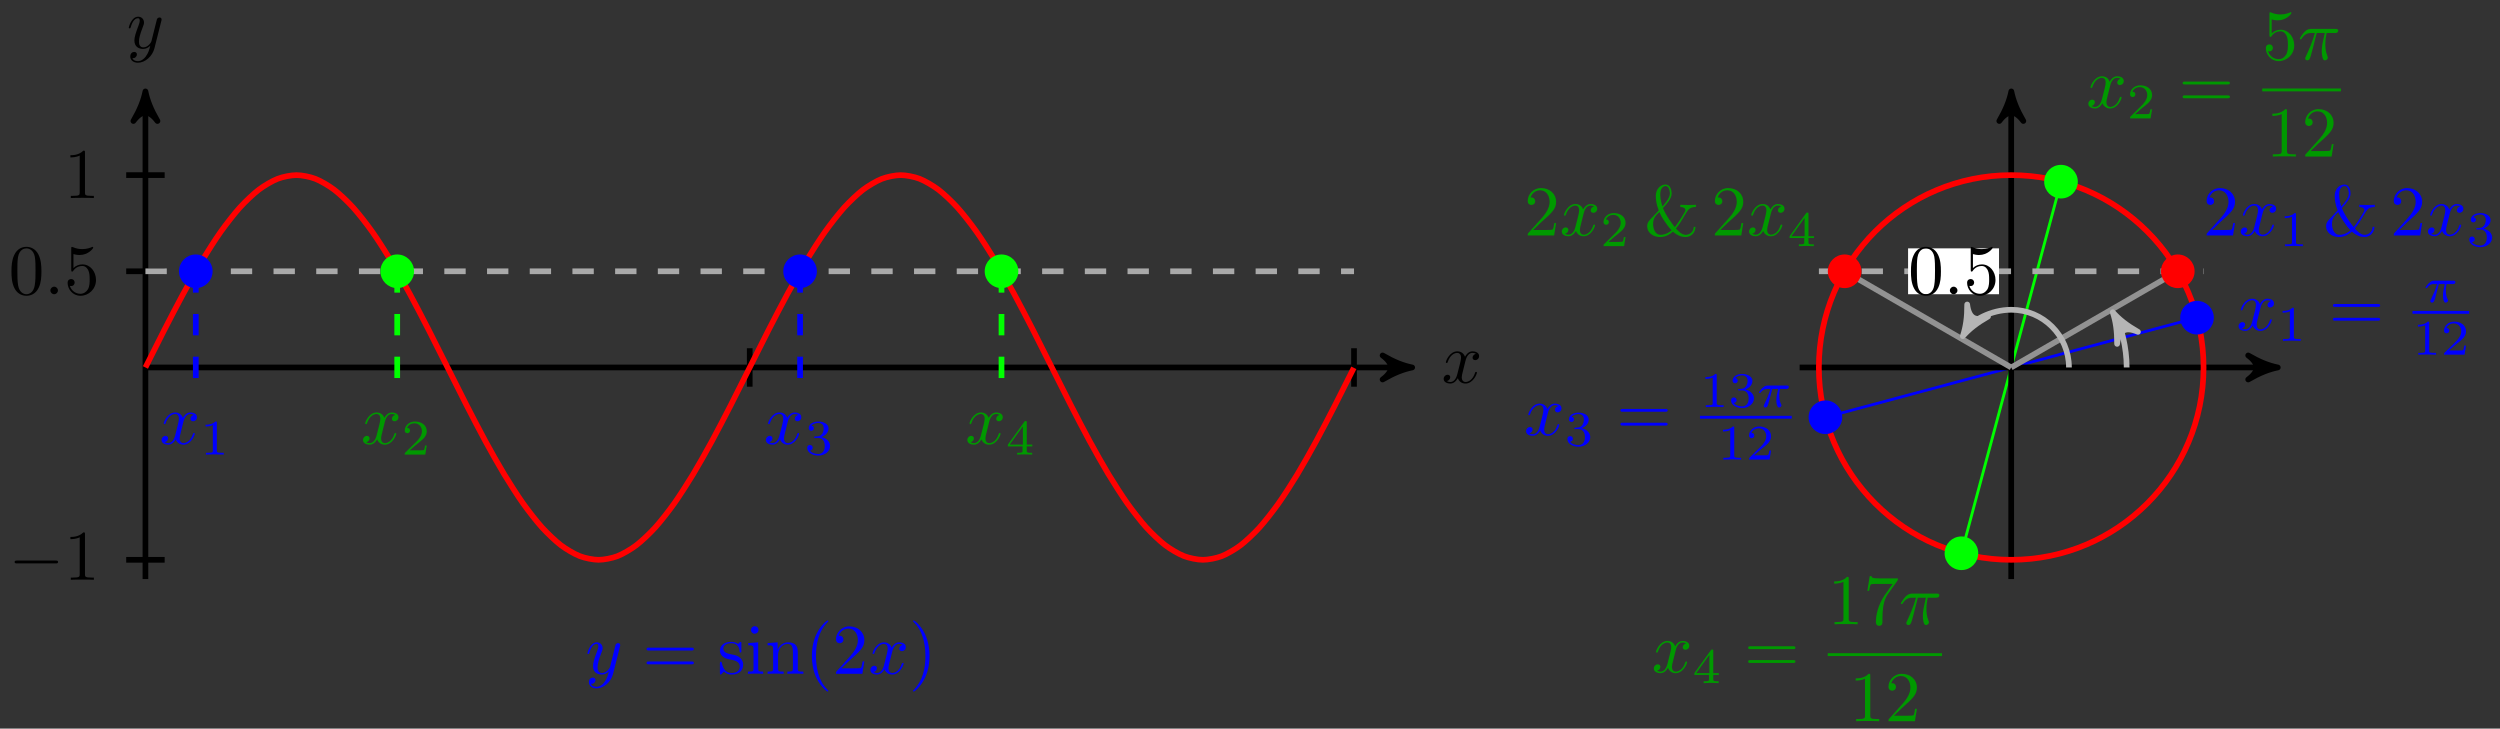 <svg xmlns="http://www.w3.org/2000/svg" xmlns:xlink="http://www.w3.org/1999/xlink" version="1.1" width="350" height="102" viewBox="0 0 350 102">
<rect x="0" y="0" width="350" height="102" fill="#333333" stroke="none"/>
<defs>
<path id="font_1_3" d="M.334 .302C.34 .328 .363 .42 .433 .42 .438 .42 .462 .42 .483 .407 .455 .402 .435 .377 .435 .353 .435 .337 .446 .318 .473 .318 .495 .318 .527 .336 .527 .376 .527 .428 .468 .442 .434 .442 .376 .442 .341 .389 .329 .366 .304 .432 .25 .442 .221 .442 .117 .442 .06 .313 .06 .288 .06 .278 .07 .278 .072 .278 .08 .278 .083 .28 .085 .289 .119 .395 .185 .42 .219 .42 .238 .42 .273 .411 .273 .353 .273 .322 .256 .255 .219 .115 .203 .053 .168 .011 .124 .011 .118 .011 .095 .011 .074 .024 .099 .029 .121 .05 .121 .078 .121 .105 .099 .113 .084 .113 .054 .113 .029 .087 .029 .055 .029 .009 .079-.011 .123-.011 .189-.011 .225 .059 .228 .065 .24 .028 .276-.011 .336-.011 .439-.011 .496 .118 .496 .143 .496 .153 .487 .153 .484 .153 .475 .153 .473 .149 .471 .142 .438 .035 .37 .011 .338 .011 .299 .011 .283 .043 .283 .077 .283 .099 .289 .121 .3 .165L.334 .302Z"/>
<path id="font_1_4" d="M.486 .381C.49 .395 .49 .397 .49 .404 .49 .422 .476 .431 .461 .431 .451 .431 .435 .425 .426 .41 .424 .405 .416 .374 .412 .356 .405 .33 .398 .303 .392 .276L.347 .096C.343 .081 .3 .011 .234 .011 .183 .011 .172 .055 .172 .092 .172 .138 .189 .2 .223 .288 .239 .329 .243 .34 .243 .36 .243 .405 .211 .442 .161 .442 .066 .442 .029 .297 .029 .288 .029 .278 .039 .278 .041 .278 .051 .278 .052 .28 .057 .296 .084 .39 .124 .42 .158 .42 .166 .42 .183 .42 .183 .388 .183 .363 .173 .337 .166 .318 .126 .212 .108 .155 .108 .108 .108 .019 .171-.011 .23-.011 .269-.011 .303 .006 .331 .034 .318-.018 .306-.067 .266-.12 .24-.154 .202-.183 .156-.183 .142-.183 .097-.18 .08-.141 .096-.141 .109-.141 .123-.129 .133-.12 .143-.107 .143-.088 .143-.057 .116-.053 .106-.053 .083-.053 .05-.069 .05-.118 .05-.168 .094-.205 .156-.205 .259-.205 .362-.114 .39-.001L.486 .381Z"/>
<path id="font_2_1" d="M.659 .23C.676 .23 .694 .23 .694 .25 .694 .27 .676 .27 .659 .27H.118C.101 .27 .083 .27 .083 .25 .083 .23 .101 .23 .118 .23H.659Z"/>
<path id="font_3_5" d="M.294 .64C.294 .664 .294 .666 .271 .666 .209 .602 .121 .602 .089 .602V.571C.109 .571 .168 .571 .22 .597V.079C.22 .043 .217 .031 .127 .031H.095V0C.13 .003 .217 .003 .257 .003 .297 .003 .384 .003 .419 0V.031H.387C.297 .031 .294 .042 .294 .079V.64Z"/>
<path id="font_3_4" d="M.46 .32C.46 .4 .455 .48 .42 .554 .374 .65 .292 .666 .25 .666 .19 .666 .117 .64 .076 .547 .044 .478 .039 .4 .039 .32 .039 .245 .043 .155 .084 .079 .127-.002 .2-.022 .249-.022 .303-.022 .379-.001 .423 .094 .455 .163 .46 .241 .46 .32M.249-0C.21-0 .151 .025 .133 .121 .122 .181 .122 .273 .122 .332 .122 .396 .122 .462 .13 .516 .149 .635 .224 .644 .249 .644 .282 .644 .348 .626 .367 .527 .377 .471 .377 .395 .377 .332 .377 .257 .377 .189 .366 .125 .351 .03 .294-0 .249-0Z"/>
<path id="font_1_2" d="M.192 .053C.192 .082 .168 .106 .139 .106 .11 .106 .086 .082 .086 .053 .086 .024 .11 0 .139 0 .168 0 .192 .024 .192 .053Z"/>
<path id="font_3_7" d="M.449 .2C.449 .319 .367 .419 .259 .419 .211 .419 .168 .403 .132 .368V.564C.152 .558 .185 .551 .217 .551 .34 .551 .41 .642 .41 .655 .41 .661 .407 .666 .4 .666 .399 .666 .397 .666 .392 .663 .372 .654 .323 .634 .256 .634 .216 .634 .17 .641 .123 .662 .115 .665 .113 .665 .111 .665 .101 .665 .101 .657 .101 .641V.344C.101 .326 .101 .318 .115 .318 .122 .318 .124 .321 .128 .327 .139 .343 .176 .397 .257 .397 .309 .397 .334 .351 .342 .333 .358 .296 .36 .257 .36 .207 .36 .172 .36 .112 .336 .07 .312 .031 .275 .006 .229 .006 .156 .006 .099 .058 .082 .117 .085 .116 .088 .115 .099 .115 .132 .115 .149 .14 .149 .164 .149 .188 .132 .213 .099 .213 .085 .213 .05 .206 .05 .16 .05 .074 .119-.022 .231-.022 .347-.022 .449 .073 .449 .2Z"/>
<path id="font_4_1" d="M.335 .636C.335 .663 .333 .664 .305 .664 .241 .601 .15 .6 .109 .6V.564C.133 .564 .199 .564 .254 .592V.082C.254 .049 .254 .036 .154 .036H.116V0C.134 .001 .257 .004 .294 .004 .325 .004 .451 .001 .473 0V.036H.435C.335 .036 .335 .049 .335 .082V.636Z"/>
<path id="font_4_2" d="M.505 .182H.471C.468 .16 .458 .101 .445 .091 .437 .085 .36 .085 .346 .085H.162C.267 .178 .302 .206 .362 .253 .436 .312 .505 .374 .505 .469 .505 .59 .399 .664 .271 .664 .147 .664 .063 .577 .063 .485 .063 .434 .106 .429 .116 .429 .14 .429 .169 .446 .169 .482 .169 .5 .162 .535 .11 .535 .141 .606 .209 .628 .256 .628 .356 .628 .408 .55 .408 .469 .408 .382 .346 .313 .314 .277L.073 .039C.063 .03 .063 .028 .063 0H.475L.505 .182Z"/>
<path id="font_4_3" d="M.273 .334C.351 .334 .407 .28 .407 .173 .407 .049 .335 .012 .277 .012 .237 .012 .149 .023 .107 .082 .154 .084 .165 .117 .165 .138 .165 .17 .141 .193 .11 .193 .082 .193 .054 .176 .054 .135 .054 .041 .158-.02 .279-.02 .418-.02 .514 .073 .514 .173 .514 .251 .45 .329 .34 .352 .445 .39 .483 .465 .483 .526 .483 .605 .392 .664 .281 .664 .17 .664 .085 .61 .085 .53 .085 .496 .107 .477 .137 .477 .168 .477 .188 .5 .188 .528 .188 .557 .168 .578 .137 .58 .172 .624 .241 .635 .278 .635 .323 .635 .386 .613 .386 .526 .386 .484 .372 .438 .346 .407 .313 .369 .285 .367 .235 .364 .21 .362 .208 .362 .203 .361 .201 .361 .193 .359 .193 .348 .193 .334 .202 .334 .219 .334H.273Z"/>
<path id="font_4_4" d="M.529 .164V.2H.418V.646C.418 .667 .418 .674 .396 .674 .384 .674 .38 .674 .37 .66L.039 .2V.164H.333V.082C.333 .048 .333 .036 .252 .036H.225V0C.275 .002 .339 .004 .375 .004 .412 .004 .476 .002 .526 0V.036H.499C.418 .036 .418 .048 .418 .082V.164H.529M.34 .566V.2H.076L.34 .566Z"/>
<path id="font_3_9" d="M.687 .327C.702 .327 .721 .327 .721 .347 .721 .367 .702 .367 .688 .367H.089C.075 .367 .056 .367 .056 .347 .056 .327 .075 .327 .09 .327H.687M.688 .133C.702 .133 .721 .133 .721 .153 .721 .173 .702 .173 .687 .173H.09C.075 .173 .056 .173 .056 .153 .056 .133 .075 .133 .089 .133H.688Z"/>
<path id="font_3_12" d="M.208 .194C.23 .19 .312 .174 .312 .102 .312 .051 .277 .011 .199 .011 .115 .011 .079 .068 .06 .153 .057 .166 .056 .17 .046 .17 .033 .17 .033 .163 .033 .145V.013C.033-.004 .033-.011 .044-.011 .049-.011 .05-.01 .069 .009 .071 .011 .071 .013 .089 .032 .133-.01 .178-.011 .199-.011 .314-.011 .36 .056 .36 .128 .36 .181 .33 .211 .318 .223 .285 .255 .246 .263 .204 .271 .148 .282 .081 .295 .081 .353 .081 .388 .107 .429 .193 .429 .303 .429 .308 .339 .31 .308 .311 .299 .32 .299 .322 .299 .335 .299 .335 .304 .335 .323V.424C.335 .441 .335 .448 .324 .448 .319 .448 .317 .448 .304 .436 .301 .432 .291 .423 .287 .42 .249 .448 .208 .448 .193 .448 .071 .448 .033 .381 .033 .325 .033 .29 .049 .262 .076 .24 .108 .214 .136 .208 .208 .194Z"/>
<path id="font_3_10" d="M.177 .442 .037 .431V.4C.102 .4 .111 .394 .111 .345V.076C.111 .031 .1 .031 .033 .031V0C.065 .001 .119 .003 .143 .003 .178 .003 .213 .001 .247 0V.031C.181 .031 .177 .036 .177 .075V.442M.181 .616C.181 .648 .156 .669 .128 .669 .097 .669 .075 .642 .075 .616 .075 .589 .097 .563 .128 .563 .156 .563 .181 .584 .181 .616Z"/>
<path id="font_3_11" d="M.11 .344V.076C.11 .031 .099 .031 .032 .031V0C.067 .001 .118 .003 .145 .003 .171 .003 .223 .001 .257 0V.031C.19 .031 .179 .031 .179 .076V.26C.179 .364 .25 .42 .314 .42 .377 .42 .388 .366 .388 .309V.076C.388 .031 .377 .031 .31 .031V0C.345 .001 .396 .003 .423 .003 .449 .003 .501 .001 .535 0V.031C.483 .031 .458 .031 .457 .061V.252C.457 .338 .457 .369 .426 .405 .412 .422 .379 .442 .321 .442 .248 .442 .201 .399 .173 .337V.442L.032 .431V.4C.102 .4 .11 .393 .11 .344Z"/>
<path id="font_3_2" d="M.331-.24C.331-.237 .331-.235 .314-.218 .189-.092 .157 .097 .157 .25 .157 .424 .195 .598 .318 .723 .331 .735 .331 .737 .331 .74 .331 .747 .327 .75 .321 .75 .311 .75 .221 .682 .162 .555 .111 .445 .099 .334 .099 .25 .099 .172 .11 .051 .165-.062 .225-.185 .311-.25 .321-.25 .327-.25 .331-.247 .331-.24Z"/>
<path id="font_3_6" d="M.127 .077 .233 .18C.389 .318 .449 .372 .449 .472 .449 .586 .359 .666 .237 .666 .124 .666 .05 .574 .05 .485 .05 .429 .1 .429 .103 .429 .12 .429 .155 .441 .155 .482 .155 .508 .137 .534 .102 .534 .094 .534 .092 .534 .089 .533 .112 .598 .166 .635 .224 .635 .315 .635 .358 .554 .358 .472 .358 .392 .308 .313 .253 .251L.061 .037C.05 .026 .05 .024 .05 0H.421L.449 .174H.424C.419 .144 .412 .1 .402 .085 .395 .077 .329 .077 .307 .077H.127Z"/>
<path id="font_3_3" d="M.289 .25C.289 .328 .278 .449 .223 .562 .163 .685 .077 .75 .067 .75 .061 .75 .057 .746 .057 .74 .057 .737 .057 .735 .076 .717 .174 .618 .231 .459 .231 .25 .231 .079 .194-.097 .07-.223 .057-.235 .057-.237 .057-.24 .057-.246 .061-.25 .067-.25 .077-.25 .167-.182 .226-.055 .277 .055 .289 .166 .289 .25Z"/>
<path id="font_5_1" d="M.311 .363H.43C.415 .303 .393 .212 .393 .133 .393 .093 .398 .066 .404 .044 .42-.006 .433-.01 .449-.01 .472-.01 .496 .011 .496 .035 .496 .043 .494 .047 .488 .057 .469 .094 .451 .151 .451 .233 .451 .252 .451 .292 .465 .363H.59C.608 .363 .616 .363 .627 .371 .641 .381 .644 .397 .644 .402 .644 .431 .618 .431 .601 .431H.224C.183 .431 .155 .422 .11 .38 .084 .357 .045 .303 .045 .294 .045 .282 .058 .282 .062 .282 .073 .282 .074 .284 .08 .293 .131 .363 .193 .363 .215 .363H.276C.245 .253 .191 .135 .161 .075 .155 .062 .145 .041 .142 .037 .141 .033 .139 .029 .139 .022 .139 .006 .151-.01 .174-.01 .214-.01 .225 .035 .249 .125L.311 .363Z"/>
<path id="font_1_1" d="M.265 .373H.378C.345 .225 .336 .182 .336 .115 .336 .1 .336 .073 .344 .039 .354-.005 .365-.011 .38-.011 .4-.011 .421 .007 .421 .027 .421 .033 .421 .035 .415 .049 .386 .121 .386 .186 .386 .214 .386 .267 .393 .321 .404 .373H.518C.531 .373 .567 .373 .567 .407 .567 .431 .546 .431 .527 .431H.192C.17 .431 .132 .431 .088 .384 .053 .345 .027 .299 .027 .294 .027 .293 .027 .284 .039 .284 .047 .284 .049 .288 .055 .296 .104 .373 .162 .373 .182 .373H.239C.207 .252 .153 .131 .111 .04 .103 .025 .103 .023 .103 .016 .103-.003 .119-.011 .132-.011 .162-.011 .17 .017 .182 .054 .196 .1 .196 .102 .209 .152L.265 .373Z"/>
<path id="font_3_8" d="M.476 .609C.485 .621 .485 .623 .485 .644H.242C.12 .644 .118 .657 .114 .676H.089L.056 .47H.081C.084 .486 .093 .549 .106 .561 .113 .567 .191 .567 .204 .567H.411C.4 .551 .321 .442 .299 .409 .209 .274 .176 .135 .176 .033 .176 .023 .176-.022 .222-.022 .268-.022 .268 .023 .268 .033V.084C.268 .139 .271 .194 .279 .248 .283 .271 .297 .357 .341 .419L.476 .609Z"/>
<path id="font_3_1" d="M.696 .121C.693 .042 .629 .009 .584 .009 .53 .009 .478 .06 .446 .098 .492 .151 .532 .219 .578 .298 .617 .364 .638 .399 .727 .4V.431C.69 .429 .636 .428 .63 .428 .619 .428 .535 .429 .508 .431V.4C.554 .4 .579 .381 .579 .356 .579 .346 .574 .339 .573 .336 .518 .239 .473 .171 .43 .118 .417 .133 .308 .27 .264 .385 .318 .445 .386 .521 .386 .587 .386 .633 .37 .716 .299 .716 .237 .716 .163 .661 .163 .555 .163 .513 .169 .441 .204 .352L.113 .255C.068 .209 .042 .182 .042 .128 .042 .041 .124-.022 .223-.022 .308-.022 .367 .021 .404 .054 .473-.006 .532-.022 .58-.022 .656-.022 .719 .035 .721 .121H.696M.256 .409C.229 .489 .226 .547 .226 .578 .226 .662 .266 .694 .301 .694 .361 .694 .361 .59 .361 .588 .361 .522 .28 .435 .256 .409M.213 .329C.235 .282 .25 .252 .293 .19 .312 .162 .348 .11 .385 .073 .321 .016 .259 .009 .231 .009 .148 .009 .125 .106 .125 .16 .125 .241 .159 .277 .213 .329Z"/>
</defs>
<path transform="matrix(1,0,0,-1,20.36,51.445)" stroke-width=".797" stroke-linecap="butt" stroke-miterlimit="10" stroke-linejoin="miter" fill="none" stroke="#000000" d="M0 0H176.299"/>
<path transform="matrix(1,0,0,-1,196.67,51.445)" d="M1.036 0C-.259 .259-1.554 .777-3.108 1.684-1.554 .518-1.554-.518-3.108-1.684-1.554-.777-.259-.259 1.036 0Z"/>
<path transform="matrix(1,0,0,-1,196.67,51.445)" stroke-width=".797" stroke-linecap="butt" stroke-linejoin="round" fill="none" stroke="#000000" d="M1.036 0C-.259 .259-1.554 .777-3.108 1.684-1.554 .518-1.554-.518-3.108-1.684-1.554-.777-.259-.259 1.036 0Z"/>
<use data-text="x" xlink:href="#font_1_3" transform="matrix(9.963,0,0,-9.963,201.824,53.59)"/>
<path transform="matrix(1,0,0,-1,20.36,51.445)" stroke-width=".797" stroke-linecap="butt" stroke-miterlimit="10" stroke-linejoin="miter" fill="none" stroke="#000000" d="M0-29.622V37.613"/>
<path transform="matrix(0,-1,-1,-0,20.36,13.832)" d="M1.036 0C-.259 .259-1.554 .777-3.108 1.684-1.554 .518-1.554-.518-3.108-1.684-1.554-.777-.259-.259 1.036 0Z"/>
<path transform="matrix(0,-1,-1,-0,20.36,13.832)" stroke-width=".797" stroke-linecap="butt" stroke-linejoin="round" fill="none" stroke="#000000" d="M1.036 0C-.259 .259-1.554 .777-3.108 1.684-1.554 .518-1.554-.518-3.108-1.684-1.554-.777-.259-.259 1.036 0Z"/>
<use data-text="y" xlink:href="#font_1_4" transform="matrix(9.963,0,0,-9.963,17.739,6.741)"/>
<path transform="matrix(1,0,0,-1,20.36,51.445)" stroke-width=".797" stroke-linecap="butt" stroke-miterlimit="10" stroke-linejoin="miter" fill="none" stroke="#000000" d="M2.693-26.929H-2.693"/>
<use data-text="&#x2212;" xlink:href="#font_2_1" transform="matrix(9.963,0,0,-9.963,1.217,81.169)"/>
<use data-text="1" xlink:href="#font_3_5" transform="matrix(9.963,0,0,-9.963,8.967,81.169)"/>
<path transform="matrix(1,0,0,-1,20.36,51.445)" stroke-width=".797" stroke-linecap="butt" stroke-miterlimit="10" stroke-linejoin="miter" fill="none" stroke="#000000" d="M2.693 13.465H-2.693"/>
<use data-text="0" xlink:href="#font_3_4" transform="matrix(9.963,0,0,-9.963,1.217,41.191)"/>
<use data-text="." xlink:href="#font_1_2" transform="matrix(9.963,0,0,-9.963,6.198,41.191)"/>
<use data-text="5" xlink:href="#font_3_7" transform="matrix(9.963,0,0,-9.963,8.967,41.191)"/>
<path transform="matrix(1,0,0,-1,20.36,51.445)" stroke-width=".797" stroke-linecap="butt" stroke-miterlimit="10" stroke-linejoin="miter" fill="none" stroke="#000000" d="M2.693 26.929H-2.693"/>
<use data-text="1" xlink:href="#font_3_5" transform="matrix(9.963,0,0,-9.963,8.967,27.726)"/>
<path transform="matrix(1,0,0,-1,20.36,51.445)" stroke-width=".797" stroke-linecap="butt" stroke-dasharray="2.989,2.989" stroke-miterlimit="10" stroke-linejoin="miter" fill="none" stroke="#0000ff" d="M7.05 13.465V-2.693"/>
<use data-text="x" xlink:href="#font_1_3" transform="matrix(9.963,0,0,-9.963,22.328,62.147)" fill="#0000ff"/>
<use data-text="1" xlink:href="#font_4_1" transform="matrix(6.974,0,0,-6.974,28.023,63.642)" fill="#0000ff"/>
<path transform="matrix(1,0,0,-1,20.36,51.445)" stroke-width=".797" stroke-linecap="butt" stroke-dasharray="2.989,2.989" stroke-miterlimit="10" stroke-linejoin="miter" fill="none" stroke="#00ff00" d="M35.25 13.465V-2.693"/>
<use data-text="x" xlink:href="#font_1_3" transform="matrix(9.963,0,0,-9.963,50.531,62.147)" fill="#009900"/>
<use data-text="2" xlink:href="#font_4_2" transform="matrix(6.974,0,0,-6.974,56.225,63.642)" fill="#009900"/>
<path transform="matrix(1,0,0,-1,20.36,51.445)" stroke-width=".797" stroke-linecap="butt" stroke-dasharray="2.989,2.989" stroke-miterlimit="10" stroke-linejoin="miter" fill="none" stroke="#0000ff" d="M91.651 13.465V-2.693"/>
<use data-text="x" xlink:href="#font_1_3" transform="matrix(9.963,0,0,-9.963,106.935,62.147)" fill="#0000ff"/>
<use data-text="3" xlink:href="#font_4_3" transform="matrix(6.974,0,0,-6.974,112.629,63.642)" fill="#0000ff"/>
<path transform="matrix(1,0,0,-1,20.36,51.445)" stroke-width=".797" stroke-linecap="butt" stroke-dasharray="2.989,2.989" stroke-miterlimit="10" stroke-linejoin="miter" fill="none" stroke="#00ff00" d="M119.851 13.465V-2.693"/>
<use data-text="x" xlink:href="#font_1_3" transform="matrix(9.963,0,0,-9.963,135.137,62.147)" fill="#009900"/>
<use data-text="4" xlink:href="#font_4_4" transform="matrix(6.974,0,0,-6.974,140.832,63.642)" fill="#009900"/>
<path transform="matrix(1,0,0,-1,20.36,51.445)" stroke-width=".797" stroke-linecap="butt" stroke-miterlimit="10" stroke-linejoin="miter" fill="none" stroke="#000000" d="M84.601 2.693V-2.693"/>
<path transform="matrix(1,0,0,-1,20.36,51.445)" stroke-width=".797" stroke-linecap="butt" stroke-miterlimit="10" stroke-linejoin="miter" fill="none" stroke="#000000" d="M169.202 2.693V-2.693"/>
<path transform="matrix(1,0,0,-1,20.36,51.445)" stroke-width=".797" stroke-linecap="butt" stroke-miterlimit="10" stroke-linejoin="miter" fill="none" stroke="#ff0000" d="M0 0C0 0 1.91 3.823 2.643 5.253 3.377 6.682 4.553 8.957 5.287 10.303 6.02 11.65 7.197 13.746 7.93 14.958 8.664 16.17 9.84 18.009 10.573 19.039 11.307 20.07 12.483 21.578 13.217 22.388 13.95 23.197 15.127 24.318 15.86 24.876 16.594 25.434 17.77 26.125 18.504 26.41 19.237 26.694 20.414 26.929 21.147 26.929 21.881 26.929 23.057 26.697 23.79 26.412 24.524 26.128 25.7 25.439 26.434 24.881 27.167 24.324 28.344 23.204 29.077 22.395 29.811 21.586 30.987 20.078 31.721 19.048 32.454 18.018 33.63 16.181 34.364 14.969 35.097 13.757 36.274 11.661 37.007 10.315 37.741 8.969 38.917 6.694 39.651 5.265 40.384 3.836 41.561 1.47 42.294 .013 43.028-1.445 44.204-3.81 44.937-5.239 45.671-6.669 46.847-8.944 47.581-10.291 48.314-11.638 49.491-13.735 50.224-14.948 50.958-16.16 52.134-17.999 52.868-19.03 53.601-20.061 54.778-21.57 55.511-22.381 56.245-23.191 57.421-24.313 58.154-24.872 58.888-25.43 60.064-26.122 60.798-26.407 61.531-26.693 62.708-26.928 63.441-26.929 64.175-26.93 65.351-26.698 66.085-26.415 66.818-26.131 67.994-25.443 68.728-24.886 69.461-24.329 70.638-23.211 71.371-22.402 72.105-21.593 73.281-20.087 74.015-19.058 74.748-18.028 75.925-16.191 76.658-14.98 77.392-13.768 78.568-11.673 79.301-10.327 80.035-8.981 81.211-6.707 81.945-5.278 82.678-3.848 83.855-1.483 84.588-.025 85.322 1.432 86.498 3.797 87.232 5.227 87.965 6.657 89.141 8.932 89.875 10.279 90.608 11.626 91.785 13.724 92.518 14.937 93.252 16.149 94.428 17.989 95.162 19.021 95.895 20.052 97.072 21.562 97.805 22.373 98.539 23.184 99.715 24.307 100.448 24.866 101.182 25.426 102.358 26.118 103.092 26.405 103.825 26.691 105.002 26.927 105.735 26.929 106.469 26.931 107.645 26.7 108.379 26.417 109.112 26.135 110.289 25.447 111.022 24.891 111.756 24.335 112.932 23.217 113.665 22.409 114.399 21.601 115.575 20.096 116.309 19.067 117.042 18.037 118.219 16.201 118.952 14.99 119.686 13.779 120.862 11.685 121.596 10.339 122.329 8.993 123.505 6.72 124.239 5.29 124.972 3.861 126.149 1.496 126.882 .039 127.616-1.419 128.792-3.784 129.526-5.214 130.259-6.644 131.436-8.92 132.169-10.267 132.903-11.615 134.079-13.713 134.812-14.926 135.546-16.139 136.722-17.979 137.456-19.012 138.189-20.044 139.366-21.555 140.099-22.367 140.833-23.178 142.009-24.301 142.743-24.861 143.476-25.421 144.653-26.115 145.386-26.402 146.12-26.689 147.296-26.926 148.029-26.929 148.763-26.931 149.939-26.702 150.673-26.42 151.406-26.138 152.583-25.451 153.316-24.896 154.05-24.34 155.226-23.224 155.96-22.416 156.693-21.609 157.869-20.104 158.603-19.075 159.336-18.046 160.513-16.211 161.246-15.001 161.98-13.791 163.156-11.697 163.89-10.351 164.623-9.006 165.8-6.732 166.533-5.303 167.267-3.874 169.176-.051 169.176-.051"/>
<path transform="matrix(1,0,0,-1,20.36,51.445)" stroke-width=".797" stroke-linecap="butt" stroke-dasharray="2.989,2.989" stroke-miterlimit="10" stroke-linejoin="miter" fill="none" stroke="#a9a9a9" d="M0 13.465H169.202"/>
<use data-text="y" xlink:href="#font_1_4" transform="matrix(9.963,0,0,-9.963,81.947,94.33)" fill="#0000ff"/>
<use data-text="=" xlink:href="#font_3_9" transform="matrix(9.963,0,0,-9.963,89.957,94.33)" fill="#0000ff"/>
<use data-text="s" xlink:href="#font_3_12" transform="matrix(9.963,0,0,-9.963,100.458,94.33)" fill="#0000ff"/>
<use data-text="i" xlink:href="#font_3_10" transform="matrix(9.963,0,0,-9.963,104.383,94.33)" fill="#0000ff"/>
<use data-text="n" xlink:href="#font_3_11" transform="matrix(9.963,0,0,-9.963,107.143,94.33)" fill="#0000ff"/>
<use data-text="(" xlink:href="#font_3_2" transform="matrix(9.963,0,0,-9.963,112.673,94.33)" fill="#0000ff"/>
<use data-text="2" xlink:href="#font_3_6" transform="matrix(9.963,0,0,-9.963,116.538,94.33)" fill="#0000ff"/>
<use data-text="x" xlink:href="#font_1_3" transform="matrix(9.963,0,0,-9.963,121.562,94.33)" fill="#0000ff"/>
<use data-text=")" xlink:href="#font_3_3" transform="matrix(9.963,0,0,-9.963,127.257,94.33)" fill="#0000ff"/>
<path transform="matrix(1,0,0,-1,20.36,51.445)" d="M9.204 13.465C9.204 14.655 8.24 15.619 7.05 15.619 5.86 15.619 4.896 14.655 4.896 13.465 4.896 12.275 5.86 11.31 7.05 11.31 8.24 11.31 9.204 12.275 9.204 13.465ZM7.05 13.465" fill="#0000ff"/>
<path transform="matrix(1,0,0,-1,20.36,51.445)" stroke-width=".399" stroke-linecap="butt" stroke-miterlimit="10" stroke-linejoin="miter" fill="none" stroke="#0000ff" d="M9.204 13.465C9.204 14.655 8.24 15.619 7.05 15.619 5.86 15.619 4.896 14.655 4.896 13.465 4.896 12.275 5.86 11.31 7.05 11.31 8.24 11.31 9.204 12.275 9.204 13.465ZM7.05 13.465"/>
<path transform="matrix(1,0,0,-1,20.36,51.445)" d="M37.405 13.465C37.405 14.655 36.44 15.619 35.25 15.619 34.06 15.619 33.096 14.655 33.096 13.465 33.096 12.275 34.06 11.31 35.25 11.31 36.44 11.31 37.405 12.275 37.405 13.465ZM35.25 13.465" fill="#00ff00"/>
<path transform="matrix(1,0,0,-1,20.36,51.445)" stroke-width=".399" stroke-linecap="butt" stroke-miterlimit="10" stroke-linejoin="miter" fill="none" stroke="#00ff00" d="M37.405 13.465C37.405 14.655 36.44 15.619 35.25 15.619 34.06 15.619 33.096 14.655 33.096 13.465 33.096 12.275 34.06 11.31 35.25 11.31 36.44 11.31 37.405 12.275 37.405 13.465ZM35.25 13.465"/>
<path transform="matrix(1,0,0,-1,20.36,51.445)" d="M93.805 13.465C93.805 14.655 92.841 15.619 91.651 15.619 90.461 15.619 89.497 14.655 89.497 13.465 89.497 12.275 90.461 11.31 91.651 11.31 92.841 11.31 93.805 12.275 93.805 13.465ZM91.651 13.465" fill="#0000ff"/>
<path transform="matrix(1,0,0,-1,20.36,51.445)" stroke-width=".399" stroke-linecap="butt" stroke-miterlimit="10" stroke-linejoin="miter" fill="none" stroke="#0000ff" d="M93.805 13.465C93.805 14.655 92.841 15.619 91.651 15.619 90.461 15.619 89.497 14.655 89.497 13.465 89.497 12.275 90.461 11.31 91.651 11.31 92.841 11.31 93.805 12.275 93.805 13.465ZM91.651 13.465"/>
<path transform="matrix(1,0,0,-1,20.36,51.445)" d="M122.006 13.465C122.006 14.655 121.041 15.619 119.851 15.619 118.661 15.619 117.697 14.655 117.697 13.465 117.697 12.275 118.661 11.31 119.851 11.31 121.041 11.31 122.006 12.275 122.006 13.465ZM119.851 13.465" fill="#00ff00"/>
<path transform="matrix(1,0,0,-1,20.36,51.445)" stroke-width=".399" stroke-linecap="butt" stroke-miterlimit="10" stroke-linejoin="miter" fill="none" stroke="#00ff00" d="M122.006 13.465C122.006 14.655 121.041 15.619 119.851 15.619 118.661 15.619 117.697 14.655 117.697 13.465 117.697 12.275 118.661 11.31 119.851 11.31 121.041 11.31 122.006 12.275 122.006 13.465ZM119.851 13.465"/>
<path transform="matrix(1,0,0,-1,20.36,51.445)" stroke-width=".399" stroke-linecap="butt" stroke-miterlimit="10" stroke-linejoin="miter" fill="none" stroke="#0000ff" d="M287.221 6.97 235.198-6.97"/>
<path transform="matrix(1,0,0,-1,20.36,51.445)" stroke-width=".399" stroke-linecap="butt" stroke-miterlimit="10" stroke-linejoin="miter" fill="none" stroke="#00ff00" d="M268.179 26.011 254.24-26.011"/>
<path transform="matrix(1,0,0,-1,20.36,51.445)" stroke-width=".797" stroke-linecap="butt" stroke-miterlimit="10" stroke-linejoin="miter" fill="none" stroke="#000000" d="M231.587 0H297.476"/>
<path transform="matrix(1,0,0,-1,317.854,51.445)" d="M1.036 0C-.259 .259-1.554 .777-3.108 1.684-1.554 .518-1.554-.518-3.108-1.684-1.554-.777-.259-.259 1.036 0Z"/>
<path transform="matrix(1,0,0,-1,317.854,51.445)" stroke-width=".797" stroke-linecap="butt" stroke-linejoin="round" fill="none" stroke="#000000" d="M1.036 0C-.259 .259-1.554 .777-3.108 1.684-1.554 .518-1.554-.518-3.108-1.684-1.554-.777-.259-.259 1.036 0Z"/>
<path transform="matrix(1,0,0,-1,20.36,51.445)" stroke-width=".797" stroke-linecap="butt" stroke-miterlimit="10" stroke-linejoin="miter" fill="none" stroke="#000000" d="M261.209-29.622V37.613"/>
<path transform="matrix(0,-1,-1,-0,281.585,13.832)" d="M1.036 0C-.259 .259-1.554 .777-3.108 1.684-1.554 .518-1.554-.518-3.108-1.684-1.554-.777-.259-.259 1.036 0Z"/>
<path transform="matrix(0,-1,-1,-0,281.585,13.832)" stroke-width=".797" stroke-linecap="butt" stroke-linejoin="round" fill="none" stroke="#000000" d="M1.036 0C-.259 .259-1.554 .777-3.108 1.684-1.554 .518-1.554-.518-3.108-1.684-1.554-.777-.259-.259 1.036 0Z"/>
<path transform="matrix(1,0,0,-1,20.36,51.445)" stroke-width=".797" stroke-linecap="butt" stroke-dasharray="2.989,2.989" stroke-miterlimit="10" stroke-linejoin="miter" fill="none" stroke="#a9a9a9" d="M234.286 13.465H288.144"/>
<path transform="matrix(1,0,0,-1,20.36,51.445)" stroke-width=".797" stroke-linecap="butt" stroke-miterlimit="10" stroke-linejoin="miter" fill="none" stroke="#ff0000" d="M288.139 0C288.139 14.873 276.082 26.929 261.209 26.929 246.336 26.929 234.28 14.873 234.28 0 234.28-14.873 246.336-26.929 261.209-26.929 276.082-26.929 288.139-14.873 288.139 0ZM261.209 0"/>
<path transform="matrix(1,0,0,-1,20.36,51.445)" stroke-width=".797" stroke-linecap="butt" stroke-miterlimit="10" stroke-linejoin="miter" fill="none" stroke="#929292" d="M261.209 0 284.53 13.464"/>
<path transform="matrix(1,0,0,-1,20.36,51.445)" stroke-width=".797" stroke-linecap="butt" stroke-miterlimit="10" stroke-linejoin="miter" fill="none" stroke="#929292" d="M261.209 0 237.888 13.464"/>
<path transform="matrix(1,0,0,-1,20.36,51.445)" stroke-width=".797" stroke-linecap="butt" stroke-miterlimit="10" stroke-linejoin="miter" fill="none" stroke="#b5b5b5" d="M277.373 0C277.373 2.836 276.626 5.623 275.925 6.836"/>
<path transform="matrix(-.5,-.866,-.866,.5,296.302,44.609)" d="M1.036 0C-.259 .259-1.554 .777-3.108 1.684-1.554 .518-1.554-.518-3.108-1.684-1.554-.777-.259-.259 1.036 0Z" fill="#b5b5b5"/>
<path transform="matrix(-.5,-.866,-.866,.5,296.302,44.609)" stroke-width=".797" stroke-linecap="butt" stroke-linejoin="round" fill="none" stroke="#b5b5b5" d="M1.036 0C-.259 .259-1.554 .777-3.108 1.684-1.554 .518-1.554-.518-3.108-1.684-1.554-.777-.259-.259 1.036 0Z"/>
<path transform="matrix(1,0,0,-1,20.36,51.445)" stroke-width=".797" stroke-linecap="butt" stroke-miterlimit="10" stroke-linejoin="miter" fill="none" stroke="#b5b5b5" d="M269.294 0C269.294 4.462 265.677 8.079 261.215 8.079 258.329 8.079 255.661 6.539 254.936 5.282"/>
<path transform="matrix(-.5,.866,.866,.5,275.311,46.163)" d="M1.036 0C-.259 .259-1.554 .777-3.108 1.684-1.554 .518-1.554-.518-3.108-1.684-1.554-.777-.259-.259 1.036 0Z" fill="#b5b5b5"/>
<path transform="matrix(-.5,.866,.866,.5,275.311,46.163)" stroke-width=".797" stroke-linecap="butt" stroke-linejoin="round" fill="none" stroke="#b5b5b5" d="M1.036 0C-.259 .259-1.554 .777-3.108 1.684-1.554 .518-1.554-.518-3.108-1.684-1.554-.777-.259-.259 1.036 0Z"/>
<path transform="matrix(1,0,0,-1,20.36,51.445)" d="M289.375 6.97C289.375 8.159 288.41 9.124 287.221 9.124 286.031 9.124 285.066 8.159 285.066 6.97 285.066 5.78 286.031 4.815 287.221 4.815 288.41 4.815 289.375 5.78 289.375 6.97ZM287.221 6.97" fill="#0000ff"/>
<path transform="matrix(1,0,0,-1,20.36,51.445)" stroke-width=".399" stroke-linecap="butt" stroke-miterlimit="10" stroke-linejoin="miter" fill="none" stroke="#0000ff" d="M289.375 6.97C289.375 8.159 288.41 9.124 287.221 9.124 286.031 9.124 285.066 8.159 285.066 6.97 285.066 5.78 286.031 4.815 287.221 4.815 288.41 4.815 289.375 5.78 289.375 6.97ZM287.221 6.97"/>
<use data-text="x" xlink:href="#font_1_3" transform="matrix(9.963,0,0,-9.963,313.111,46.22)" fill="#0000ff"/>
<use data-text="1" xlink:href="#font_4_1" transform="matrix(6.974,0,0,-6.974,318.805,47.715)" fill="#0000ff"/>
<use data-text="=" xlink:href="#font_3_9" transform="matrix(9.963,0,0,-9.963,326.043,46.22)" fill="#0000ff"/>
<use data-text="&#x03c0;" xlink:href="#font_5_1" transform="matrix(6.974,0,0,-6.974,339.271,42.298)" fill="#0000ff"/>
<path transform="matrix(1,0,0,-1,207.746,7.775)" stroke-width=".399" stroke-linecap="butt" stroke-miterlimit="10" stroke-linejoin="miter" fill="none" stroke="#0000ff" d="M130.001-35.955H137.944"/>
<use data-text="1" xlink:href="#font_4_1" transform="matrix(6.974,0,0,-6.974,337.754,49.656)" fill="#0000ff"/>
<use data-text="2" xlink:href="#font_4_2" transform="matrix(6.974,0,0,-6.974,341.723,49.656)" fill="#0000ff"/>
<path transform="matrix(1,0,0,-1,20.36,51.445)" d="M237.352-6.97C237.352-5.78 236.388-4.815 235.198-4.815 234.008-4.815 233.044-5.78 233.044-6.97 233.044-8.159 234.008-9.124 235.198-9.124 236.388-9.124 237.352-8.159 237.352-6.97ZM235.198-6.97" fill="#0000ff"/>
<path transform="matrix(1,0,0,-1,20.36,51.445)" stroke-width=".399" stroke-linecap="butt" stroke-miterlimit="10" stroke-linejoin="miter" fill="none" stroke="#0000ff" d="M237.352-6.97C237.352-5.78 236.388-4.815 235.198-4.815 234.008-4.815 233.044-5.78 233.044-6.97 233.044-8.159 234.008-9.124 235.198-9.124 236.388-9.124 237.352-8.159 237.352-6.97ZM235.198-6.97"/>
<use data-text="x" xlink:href="#font_1_3" transform="matrix(9.963,0,0,-9.963,213.36,60.905)" fill="#0000ff"/>
<use data-text="3" xlink:href="#font_4_3" transform="matrix(6.974,0,0,-6.974,219.054,62.4)" fill="#0000ff"/>
<use data-text="=" xlink:href="#font_3_9" transform="matrix(9.963,0,0,-9.963,226.292,60.905)" fill="#0000ff"/>
<use data-text="1" xlink:href="#font_4_1" transform="matrix(6.974,0,0,-6.974,238.003,56.983)" fill="#0000ff"/>
<use data-text="3" xlink:href="#font_4_3" transform="matrix(6.974,0,0,-6.974,241.972,56.983)" fill="#0000ff"/>
<use data-text="&#x03c0;" xlink:href="#font_5_1" transform="matrix(6.974,0,0,-6.974,245.947,56.983)" fill="#0000ff"/>
<path transform="matrix(1,0,0,-1,107.995,22.46)" stroke-width=".399" stroke-linecap="butt" stroke-miterlimit="10" stroke-linejoin="miter" fill="none" stroke="#0000ff" d="M130.001-35.955H142.853"/>
<use data-text="1" xlink:href="#font_4_1" transform="matrix(6.974,0,0,-6.974,240.459,64.341)" fill="#0000ff"/>
<use data-text="2" xlink:href="#font_4_2" transform="matrix(6.974,0,0,-6.974,244.427,64.341)" fill="#0000ff"/>
<path transform="matrix(1,0,0,-1,20.36,51.445)" d="M270.333 26.011C270.333 27.201 269.369 28.166 268.179 28.166 266.989 28.166 266.025 27.201 266.025 26.011 266.025 24.821 266.989 23.857 268.179 23.857 269.369 23.857 270.333 24.821 270.333 26.011ZM268.179 26.011" fill="#00ff00"/>
<path transform="matrix(1,0,0,-1,20.36,51.445)" stroke-width=".399" stroke-linecap="butt" stroke-miterlimit="10" stroke-linejoin="miter" fill="none" stroke="#00ff00" d="M270.333 26.011C270.333 27.201 269.369 28.166 268.179 28.166 266.989 28.166 266.025 27.201 266.025 26.011 266.025 24.821 266.989 23.857 268.179 23.857 269.369 23.857 270.333 24.821 270.333 26.011ZM268.179 26.011"/>
<use data-text="x" xlink:href="#font_1_3" transform="matrix(9.963,0,0,-9.963,292.076,15.08)" fill="#009900"/>
<use data-text="2" xlink:href="#font_4_2" transform="matrix(6.974,0,0,-6.974,297.77,16.575)" fill="#009900"/>
<use data-text="=" xlink:href="#font_3_9" transform="matrix(9.963,0,0,-9.963,305.007,15.08)" fill="#009900"/>
<use data-text="5" xlink:href="#font_3_7" transform="matrix(9.963,0,0,-9.963,316.719,8.34)" fill="#009900"/>
<use data-text="&#x03c0;" xlink:href="#font_1_1" transform="matrix(9.963,0,0,-9.963,321.7,8.34)" fill="#009900"/>
<path transform="matrix(1,0,0,-1,186.71,-23.365)" stroke-width=".399" stroke-linecap="butt" stroke-miterlimit="10" stroke-linejoin="miter" fill="none" stroke="#009900" d="M130.001-35.955H141.019"/>
<use data-text="1" xlink:href="#font_3_5" transform="matrix(9.963,0,0,-9.963,317.247,21.914)" fill="#009900"/>
<use data-text="2" xlink:href="#font_3_6" transform="matrix(9.963,0,0,-9.963,322.229,21.914)" fill="#009900"/>
<path transform="matrix(1,0,0,-1,20.36,51.445)" d="M256.394-26.011C256.394-24.821 255.429-23.857 254.24-23.857 253.05-23.857 252.085-24.821 252.085-26.011 252.085-27.201 253.05-28.166 254.24-28.166 255.429-28.166 256.394-27.201 256.394-26.011ZM254.24-26.011" fill="#00ff00"/>
<path transform="matrix(1,0,0,-1,20.36,51.445)" stroke-width=".399" stroke-linecap="butt" stroke-miterlimit="10" stroke-linejoin="miter" fill="none" stroke="#00ff00" d="M256.394-26.011C256.394-24.821 255.429-23.857 254.24-23.857 253.05-23.857 252.085-24.821 252.085-26.011 252.085-27.201 253.05-28.166 254.24-28.166 255.429-28.166 256.394-27.201 256.394-26.011ZM254.24-26.011"/>
<use data-text="x" xlink:href="#font_1_3" transform="matrix(9.963,0,0,-9.963,231.248,94.136)" fill="#009900"/>
<use data-text="4" xlink:href="#font_4_4" transform="matrix(6.974,0,0,-6.974,236.942,95.631)" fill="#009900"/>
<use data-text="=" xlink:href="#font_3_9" transform="matrix(9.963,0,0,-9.963,244.18,94.136)" fill="#009900"/>
<use data-text="1" xlink:href="#font_3_5" transform="matrix(9.963,0,0,-9.963,255.891,87.396)" fill="#009900"/>
<use data-text="7" xlink:href="#font_3_8" transform="matrix(9.963,0,0,-9.963,260.873,87.396)" fill="#009900"/>
<use data-text="&#x03c0;" xlink:href="#font_1_1" transform="matrix(9.963,0,0,-9.963,265.855,87.396)" fill="#009900"/>
<path transform="matrix(1,0,0,-1,125.883,55.691)" stroke-width=".399" stroke-linecap="butt" stroke-miterlimit="10" stroke-linejoin="miter" fill="none" stroke="#009900" d="M130.001-35.955H146"/>
<use data-text="1" xlink:href="#font_3_5" transform="matrix(9.963,0,0,-9.963,258.91,100.97)" fill="#009900"/>
<use data-text="2" xlink:href="#font_3_6" transform="matrix(9.963,0,0,-9.963,263.891,100.97)" fill="#009900"/>
<path transform="matrix(1,0,0,-1,20.36,51.445)" d="M286.685 13.464C286.685 14.654 285.72 15.619 284.53 15.619 283.341 15.619 282.376 14.654 282.376 13.464 282.376 12.275 283.341 11.31 284.53 11.31 285.72 11.31 286.685 12.275 286.685 13.464ZM284.53 13.464" fill="#ff0000"/>
<path transform="matrix(1,0,0,-1,20.36,51.445)" stroke-width=".399" stroke-linecap="butt" stroke-miterlimit="10" stroke-linejoin="miter" fill="none" stroke="#ff0000" d="M286.685 13.464C286.685 14.654 285.72 15.619 284.53 15.619 283.341 15.619 282.376 14.654 282.376 13.464 282.376 12.275 283.341 11.31 284.53 11.31 285.72 11.31 286.685 12.275 286.685 13.464ZM284.53 13.464"/>
<path transform="matrix(1,0,0,-1,20.36,51.445)" d="M240.043 13.464C240.043 14.654 239.078 15.619 237.888 15.619 236.698 15.619 235.734 14.654 235.734 13.464 235.734 12.275 236.698 11.31 237.888 11.31 239.078 11.31 240.043 12.275 240.043 13.464ZM237.888 13.464" fill="#ff0000"/>
<path transform="matrix(1,0,0,-1,20.36,51.445)" stroke-width=".399" stroke-linecap="butt" stroke-miterlimit="10" stroke-linejoin="miter" fill="none" stroke="#ff0000" d="M240.043 13.464C240.043 14.654 239.078 15.619 237.888 15.619 236.698 15.619 235.734 14.654 235.734 13.464 235.734 12.275 236.698 11.31 237.888 11.31 239.078 11.31 240.043 12.275 240.043 13.464ZM237.888 13.464"/>
<use data-text="2" xlink:href="#font_3_6" transform="matrix(9.963,0,0,-9.963,308.428,32.966)" fill="#0000ff"/>
<use data-text="x" xlink:href="#font_1_3" transform="matrix(9.963,0,0,-9.963,313.409,32.966)" fill="#0000ff"/>
<use data-text="1" xlink:href="#font_4_1" transform="matrix(6.974,0,0,-6.974,319.103,34.461)" fill="#0000ff"/>
<use data-text="&amp;" xlink:href="#font_3_1" transform="matrix(9.963,0,0,-9.963,325.234,32.966)" fill="#0000ff"/>
<use data-text="2" xlink:href="#font_3_6" transform="matrix(9.963,0,0,-9.963,334.629,32.966)" fill="#0000ff"/>
<use data-text="x" xlink:href="#font_1_3" transform="matrix(9.963,0,0,-9.963,339.624,32.966)" fill="#0000ff"/>
<use data-text="3" xlink:href="#font_4_3" transform="matrix(6.974,0,0,-6.974,345.319,34.461)" fill="#0000ff"/>
<use data-text="2" xlink:href="#font_3_6" transform="matrix(9.963,0,0,-9.963,213.381,32.966)" fill="#009900"/>
<use data-text="x" xlink:href="#font_1_3" transform="matrix(9.963,0,0,-9.963,218.362,32.966)" fill="#009900"/>
<use data-text="2" xlink:href="#font_4_2" transform="matrix(6.974,0,0,-6.974,224.057,34.461)" fill="#009900"/>
<use data-text="&amp;" xlink:href="#font_3_1" transform="matrix(9.963,0,0,-9.963,230.187,32.966)" fill="#009900"/>
<use data-text="2" xlink:href="#font_3_6" transform="matrix(9.963,0,0,-9.963,239.582,32.966)" fill="#009900"/>
<use data-text="x" xlink:href="#font_1_3" transform="matrix(9.963,0,0,-9.963,244.578,32.966)" fill="#009900"/>
<use data-text="4" xlink:href="#font_4_4" transform="matrix(6.974,0,0,-6.974,250.272,34.461)" fill="#009900"/>
<path transform="matrix(1,0,0,-1,20.36,51.445)" d="M246.771 10.254H259.501V16.675H246.771Z" fill="#ffffff"/>
<use data-text="0" xlink:href="#font_3_4" transform="matrix(9.963,0,0,-9.963,267.146,41.191)"/>
<use data-text="." xlink:href="#font_1_2" transform="matrix(9.963,0,0,-9.963,272.127,41.191)"/>
<use data-text="5" xlink:href="#font_3_7" transform="matrix(9.963,0,0,-9.963,274.896,41.191)"/>
</svg>
